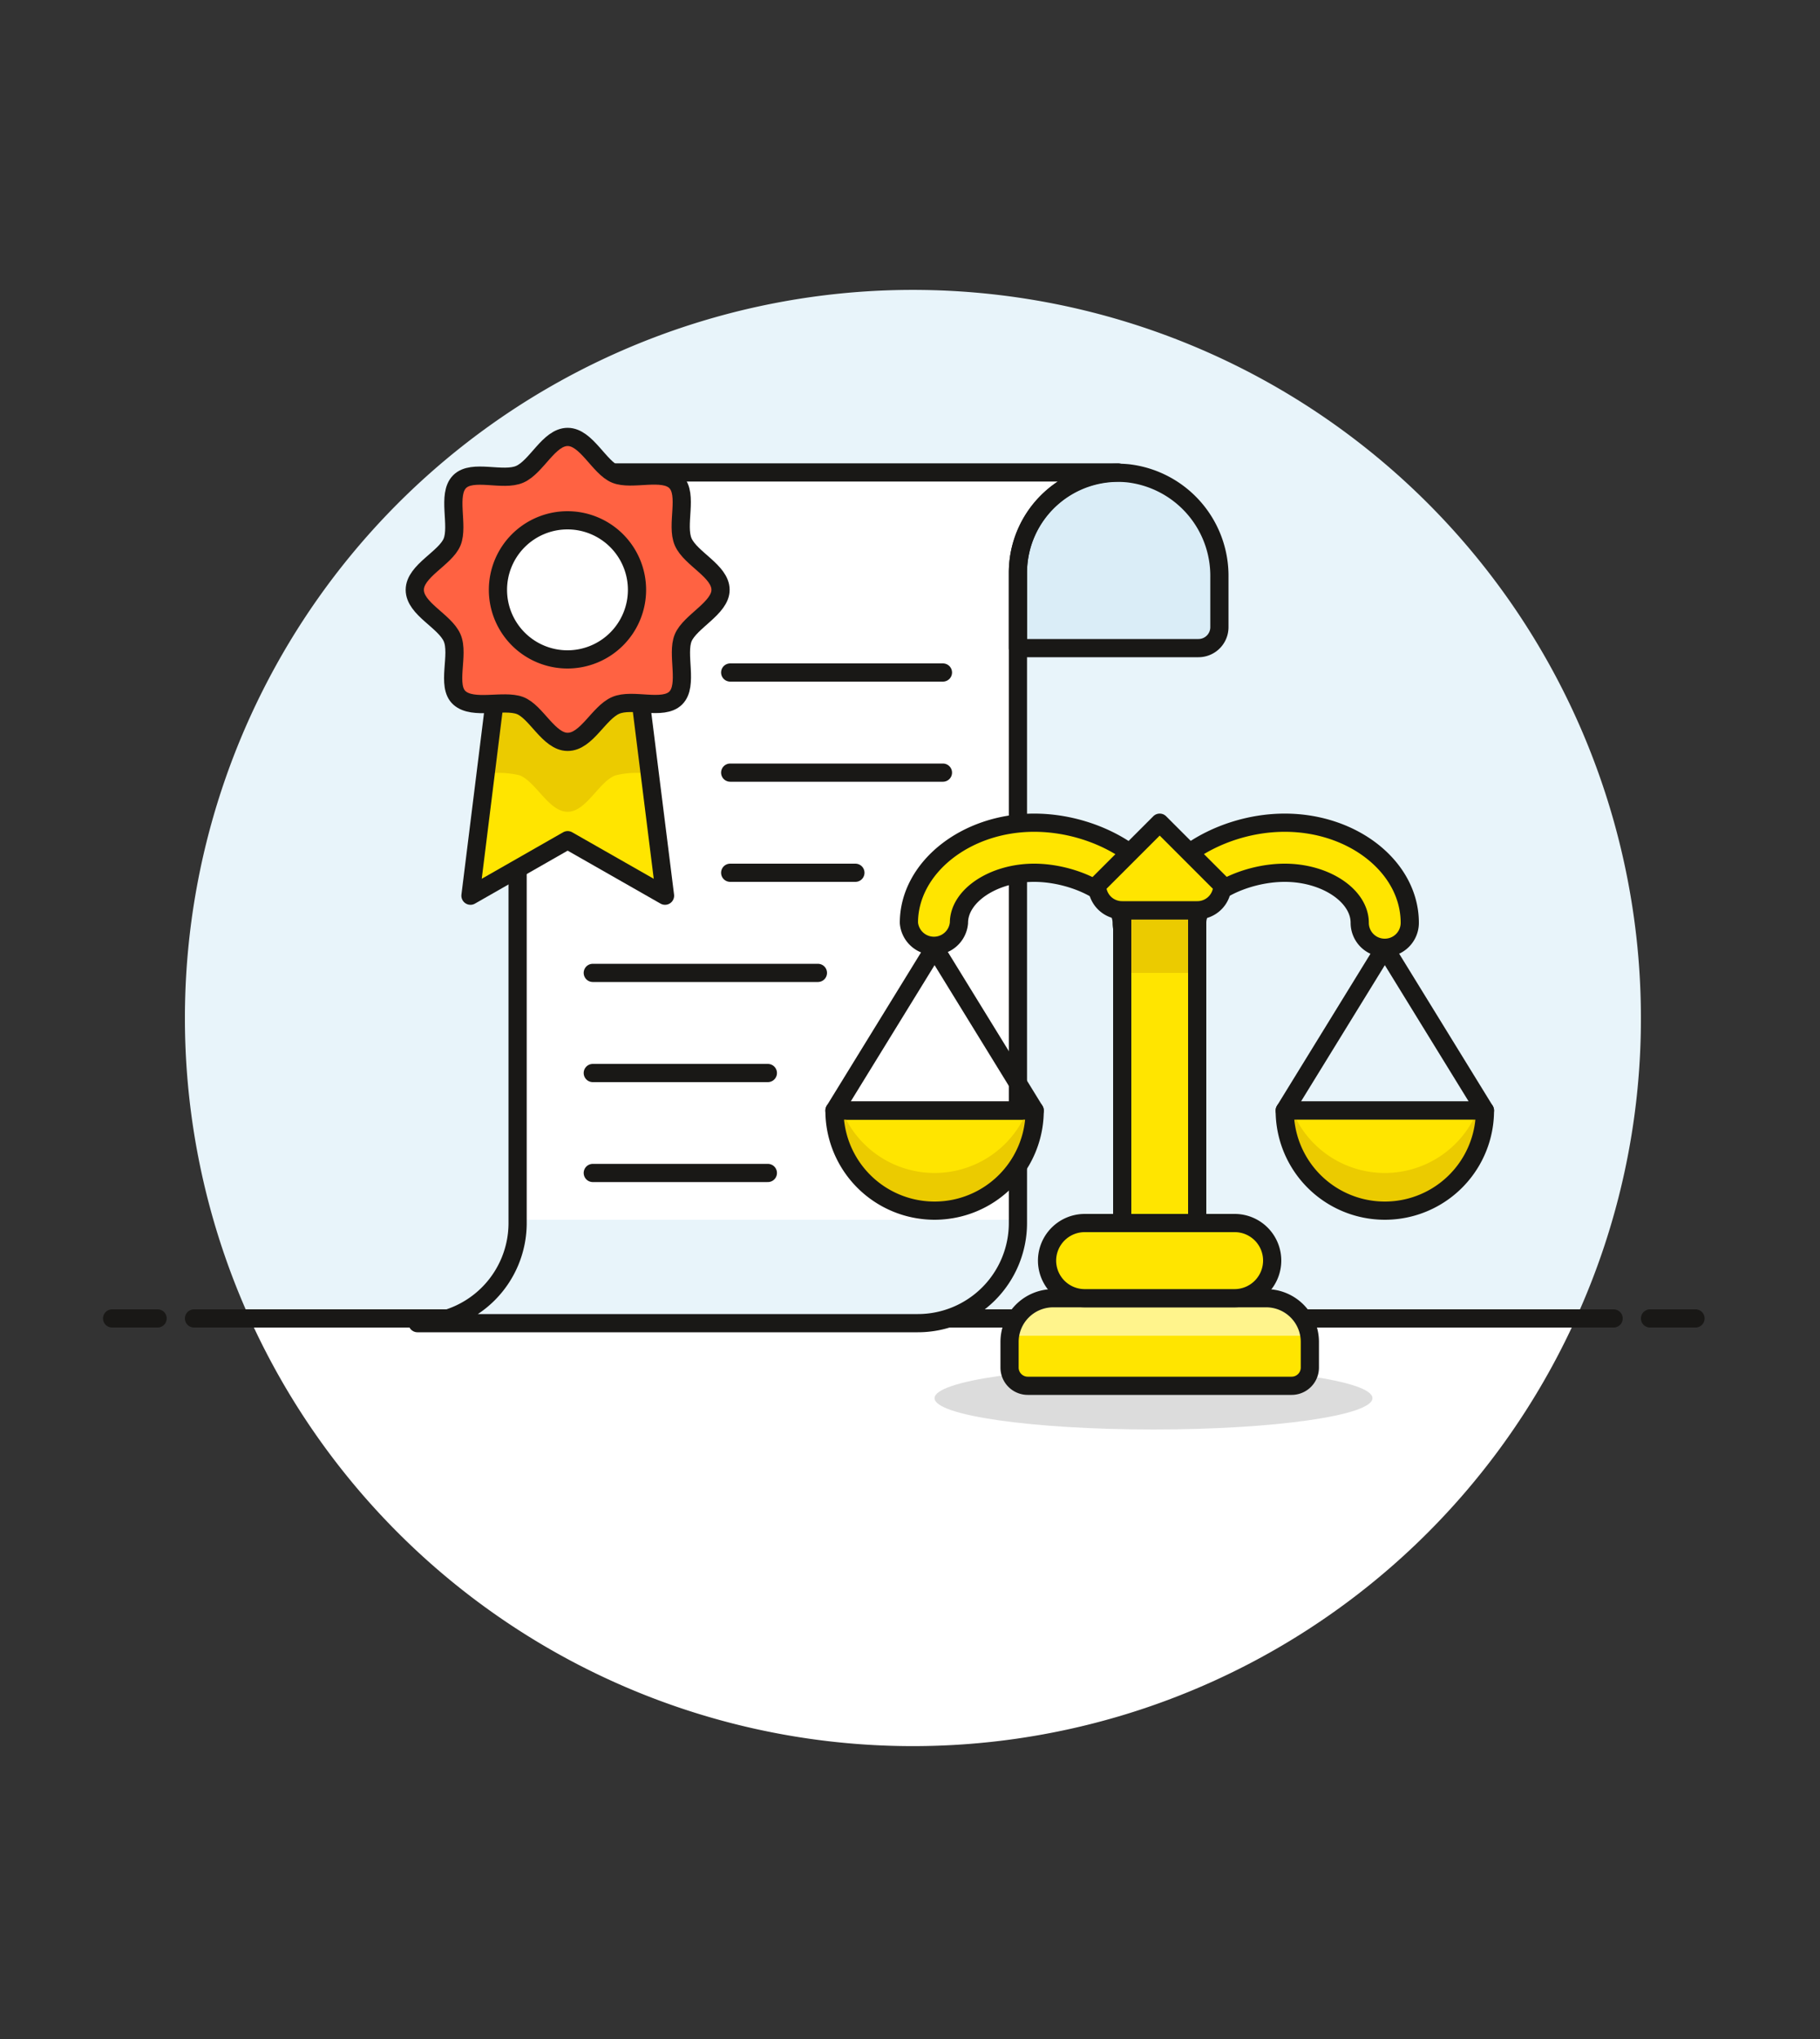 <svg id="Multicolor" xmlns="http://www.w3.org/2000/svg" viewBox="0 0 100 112"><rect x="0" y="0" width="100" height="112" fill="#333333" stroke="none"/><defs><style>.cls-1{fill:#e8f4fa;}.cls-11,.cls-2{fill:#fff;}.cls-3,.cls-8{fill:none;}.cls-11,.cls-12,.cls-3,.cls-4,.cls-8{stroke:#191816;stroke-linejoin:round;}.cls-12,.cls-3{stroke-linecap:round;}.cls-4{fill:#daedf7;}.cls-5{fill:#191816;opacity:0.15;}.cls-12,.cls-6{fill:#ffe500;}.cls-7{fill:#fff48c;}.cls-9{fill:#ebcb00;}.cls-10{fill:#ff6242;}</style></defs><title>04- law-document</title><g id="Background"><g id="New_Symbol_28-4" data-name="New Symbol 28"><path class="cls-1" d="M90.16,55.92a40,40,0,1,0-76.44,16.5H86.59A39.7,39.7,0,0,0,90.16,55.92Z"/><path class="cls-2" d="M13.72,72.42a40,40,0,0,0,72.87,0Z"/><line class="cls-3" x1="10.66" y1="72.42" x2="88.66" y2="72.42"/><line class="cls-3" x1="6.16" y1="72.42" x2="8.66" y2="72.42"/><line class="cls-3" x1="90.66" y1="72.42" x2="93.16" y2="72.42"/></g></g><g id="Scene"><path class="cls-2" d="M22.94,72.68a5.5,5.5,0,0,0,5.5-5.5V31.45a5.5,5.5,0,0,1,5.5-5.5H61.43a5.5,5.5,0,0,0-5.5,5.5V67.18a5.5,5.5,0,0,1-5.5,5.5Z"/><path class="cls-4" d="M55.93,31.45A5.5,5.5,0,0,1,62,26a5.67,5.67,0,0,1,5,5.71v2.74a1.15,1.15,0,0,1-1.15,1.15H55.93Z"/><path class="cls-1" d="M28.44,67v.23a5.5,5.5,0,0,1-5.5,5.5H50.43a5.5,5.5,0,0,0,5.5-5.5V67Z"/><ellipse class="cls-5" cx="63.38" cy="76.8" rx="12.03" ry="1.72"/><path class="cls-6" d="M57.87,71.31H69.57a2.4,2.4,0,0,1,2.4,2.4v1.41a1,1,0,0,1-1,1H56.47a1,1,0,0,1-1-1V73.71A2.4,2.4,0,0,1,57.87,71.31Z"/><path class="cls-7" d="M55.57,73.37h16.3a2.73,2.73,0,0,0-2.65-2.06h-11A2.73,2.73,0,0,0,55.57,73.37Z"/><path class="cls-8" d="M22.94,72.68h0a5.5,5.5,0,0,0,5.5-5.5V31.45a5.5,5.5,0,0,1,5.5-5.5H61.43a5.5,5.5,0,0,0-5.5,5.5V67.18a5.5,5.5,0,0,1-5.5,5.5Z"/><line class="cls-3" x1="40.12" y1="36.94" x2="51.81" y2="36.94"/><line class="cls-3" x1="40.12" y1="42.44" x2="51.81" y2="42.44"/><polygon class="cls-6" points="27.37 36.98 25.85 49.2 31.19 46.15 36.54 49.2 35.01 36.98 27.37 36.98"/><line class="cls-3" x1="40.12" y1="47.94" x2="47" y2="47.94"/><line class="cls-3" x1="32.57" y1="53.44" x2="44.94" y2="53.44"/><line class="cls-3" x1="32.57" y1="58.94" x2="42.19" y2="58.94"/><line class="cls-3" x1="32.57" y1="64.43" x2="42.19" y2="64.43"/><path class="cls-9" d="M35,37H27.37l-.69,5.51a4.81,4.81,0,0,1,1.88.08c.9.37,1.6,2,2.63,2s1.73-1.68,2.63-2a4.81,4.81,0,0,1,1.88-.08Z"/><polygon class="cls-8" points="27.37 36.98 25.85 49.2 31.19 46.15 36.54 49.2 35.01 36.98 27.37 36.98"/><path class="cls-10" d="M39.59,32.4c0,1-1.67,1.73-2.05,2.63s.29,2.61-.41,3.31-2.38,0-3.31.41-1.59,2-2.63,2-1.73-1.67-2.63-2S26,39,25.25,38.34s0-2.38-.41-3.31-2.05-1.59-2.05-2.63,1.68-1.73,2.05-2.63-.29-2.6.41-3.31,2.38,0,3.31-.41S30.16,24,31.19,24s1.73,1.68,2.63,2.05,2.61-.29,3.31.41,0,2.38.41,3.31S39.59,31.37,39.59,32.4Z"/><path class="cls-8" d="M39.59,32.4c0,1-1.67,1.73-2.05,2.63s.29,2.61-.41,3.31-2.38,0-3.31.41-1.59,2-2.63,2-1.73-1.67-2.63-2S26,39,25.25,38.34s0-2.38-.41-3.31-2.05-1.59-2.05-2.63,1.68-1.73,2.05-2.63-.29-2.6.41-3.31,2.38,0,3.31-.41S30.16,24,31.19,24s1.73,1.68,2.63,2.05,2.61-.29,3.31.41,0,2.38.41,3.31S39.59,31.37,39.59,32.4Z"/><path class="cls-11" d="M35,32.4a3.82,3.82,0,1,1-3.82-3.82A3.82,3.82,0,0,1,35,32.4Z"/><path class="cls-12" d="M76.09,52.06a1.37,1.37,0,0,1-1.38-1.37c0-1.49-1.88-2.75-4.12-2.75s-4.81,1.26-4.81,2.75a1.38,1.38,0,0,1-2.75,0c0-3,3.77-5.5,7.56-5.5s6.87,2.47,6.87,5.5A1.37,1.37,0,0,1,76.09,52.06Z"/><path class="cls-12" d="M63,52.06a1.37,1.37,0,0,1-1.37-1.37c0-1.49-2.58-2.75-4.81-2.75s-4.13,1.26-4.13,2.75a1.38,1.38,0,0,1-2.75,0c0-3,3.09-5.5,6.88-5.5s7.56,2.47,7.56,5.5A1.37,1.37,0,0,1,63,52.06Z"/><rect class="cls-12" x="61.66" y="50" width="4.12" height="18.55"/><rect class="cls-9" x="61.66" y="50" width="4.12" height="3.44"/><rect class="cls-3" x="61.66" y="50" width="4.12" height="18.55"/><path class="cls-12" d="M63.72,45.19l-3.44,3.44A1.37,1.37,0,0,0,61.66,50h4.12a1.37,1.37,0,0,0,1.38-1.37Z"/><path class="cls-3" d="M57.87,71.31H69.57a2.4,2.4,0,0,1,2.4,2.4v1.41a1,1,0,0,1-1,1H56.47a1,1,0,0,1-1-1V73.71A2.4,2.4,0,0,1,57.87,71.31Z"/><path class="cls-12" d="M67.84,71.31H59.6a2.07,2.07,0,0,1-2.07-2.07h0a2.07,2.07,0,0,1,2.07-2.06h8.24a2.06,2.06,0,0,1,2.06,2.06h0A2.07,2.07,0,0,1,67.84,71.31Z"/><polygon class="cls-3" points="76.09 52.06 81.59 61 70.59 61 76.09 52.06"/><path class="cls-6" d="M56.85,61a5.5,5.5,0,0,1-11,0Z"/><polygon class="cls-3" points="51.35 52.06 45.85 61 56.85 61 51.35 52.06"/><path class="cls-9" d="M51.35,64.43A5.49,5.49,0,0,1,46.26,61h-.41a5.5,5.5,0,0,0,11,0h-.41A5.49,5.49,0,0,1,51.35,64.43Z"/><path class="cls-3" d="M56.85,61a5.5,5.5,0,0,1-11,0Z"/><path class="cls-6" d="M81.59,61a5.5,5.5,0,0,1-11,0Z"/><path class="cls-9" d="M76.09,64.43A5.49,5.49,0,0,1,71,61h-.41a5.5,5.5,0,0,0,11,0h-.41A5.49,5.49,0,0,1,76.09,64.43Z"/><path class="cls-3" d="M81.59,61a5.5,5.5,0,0,1-11,0Z"/></g></svg>